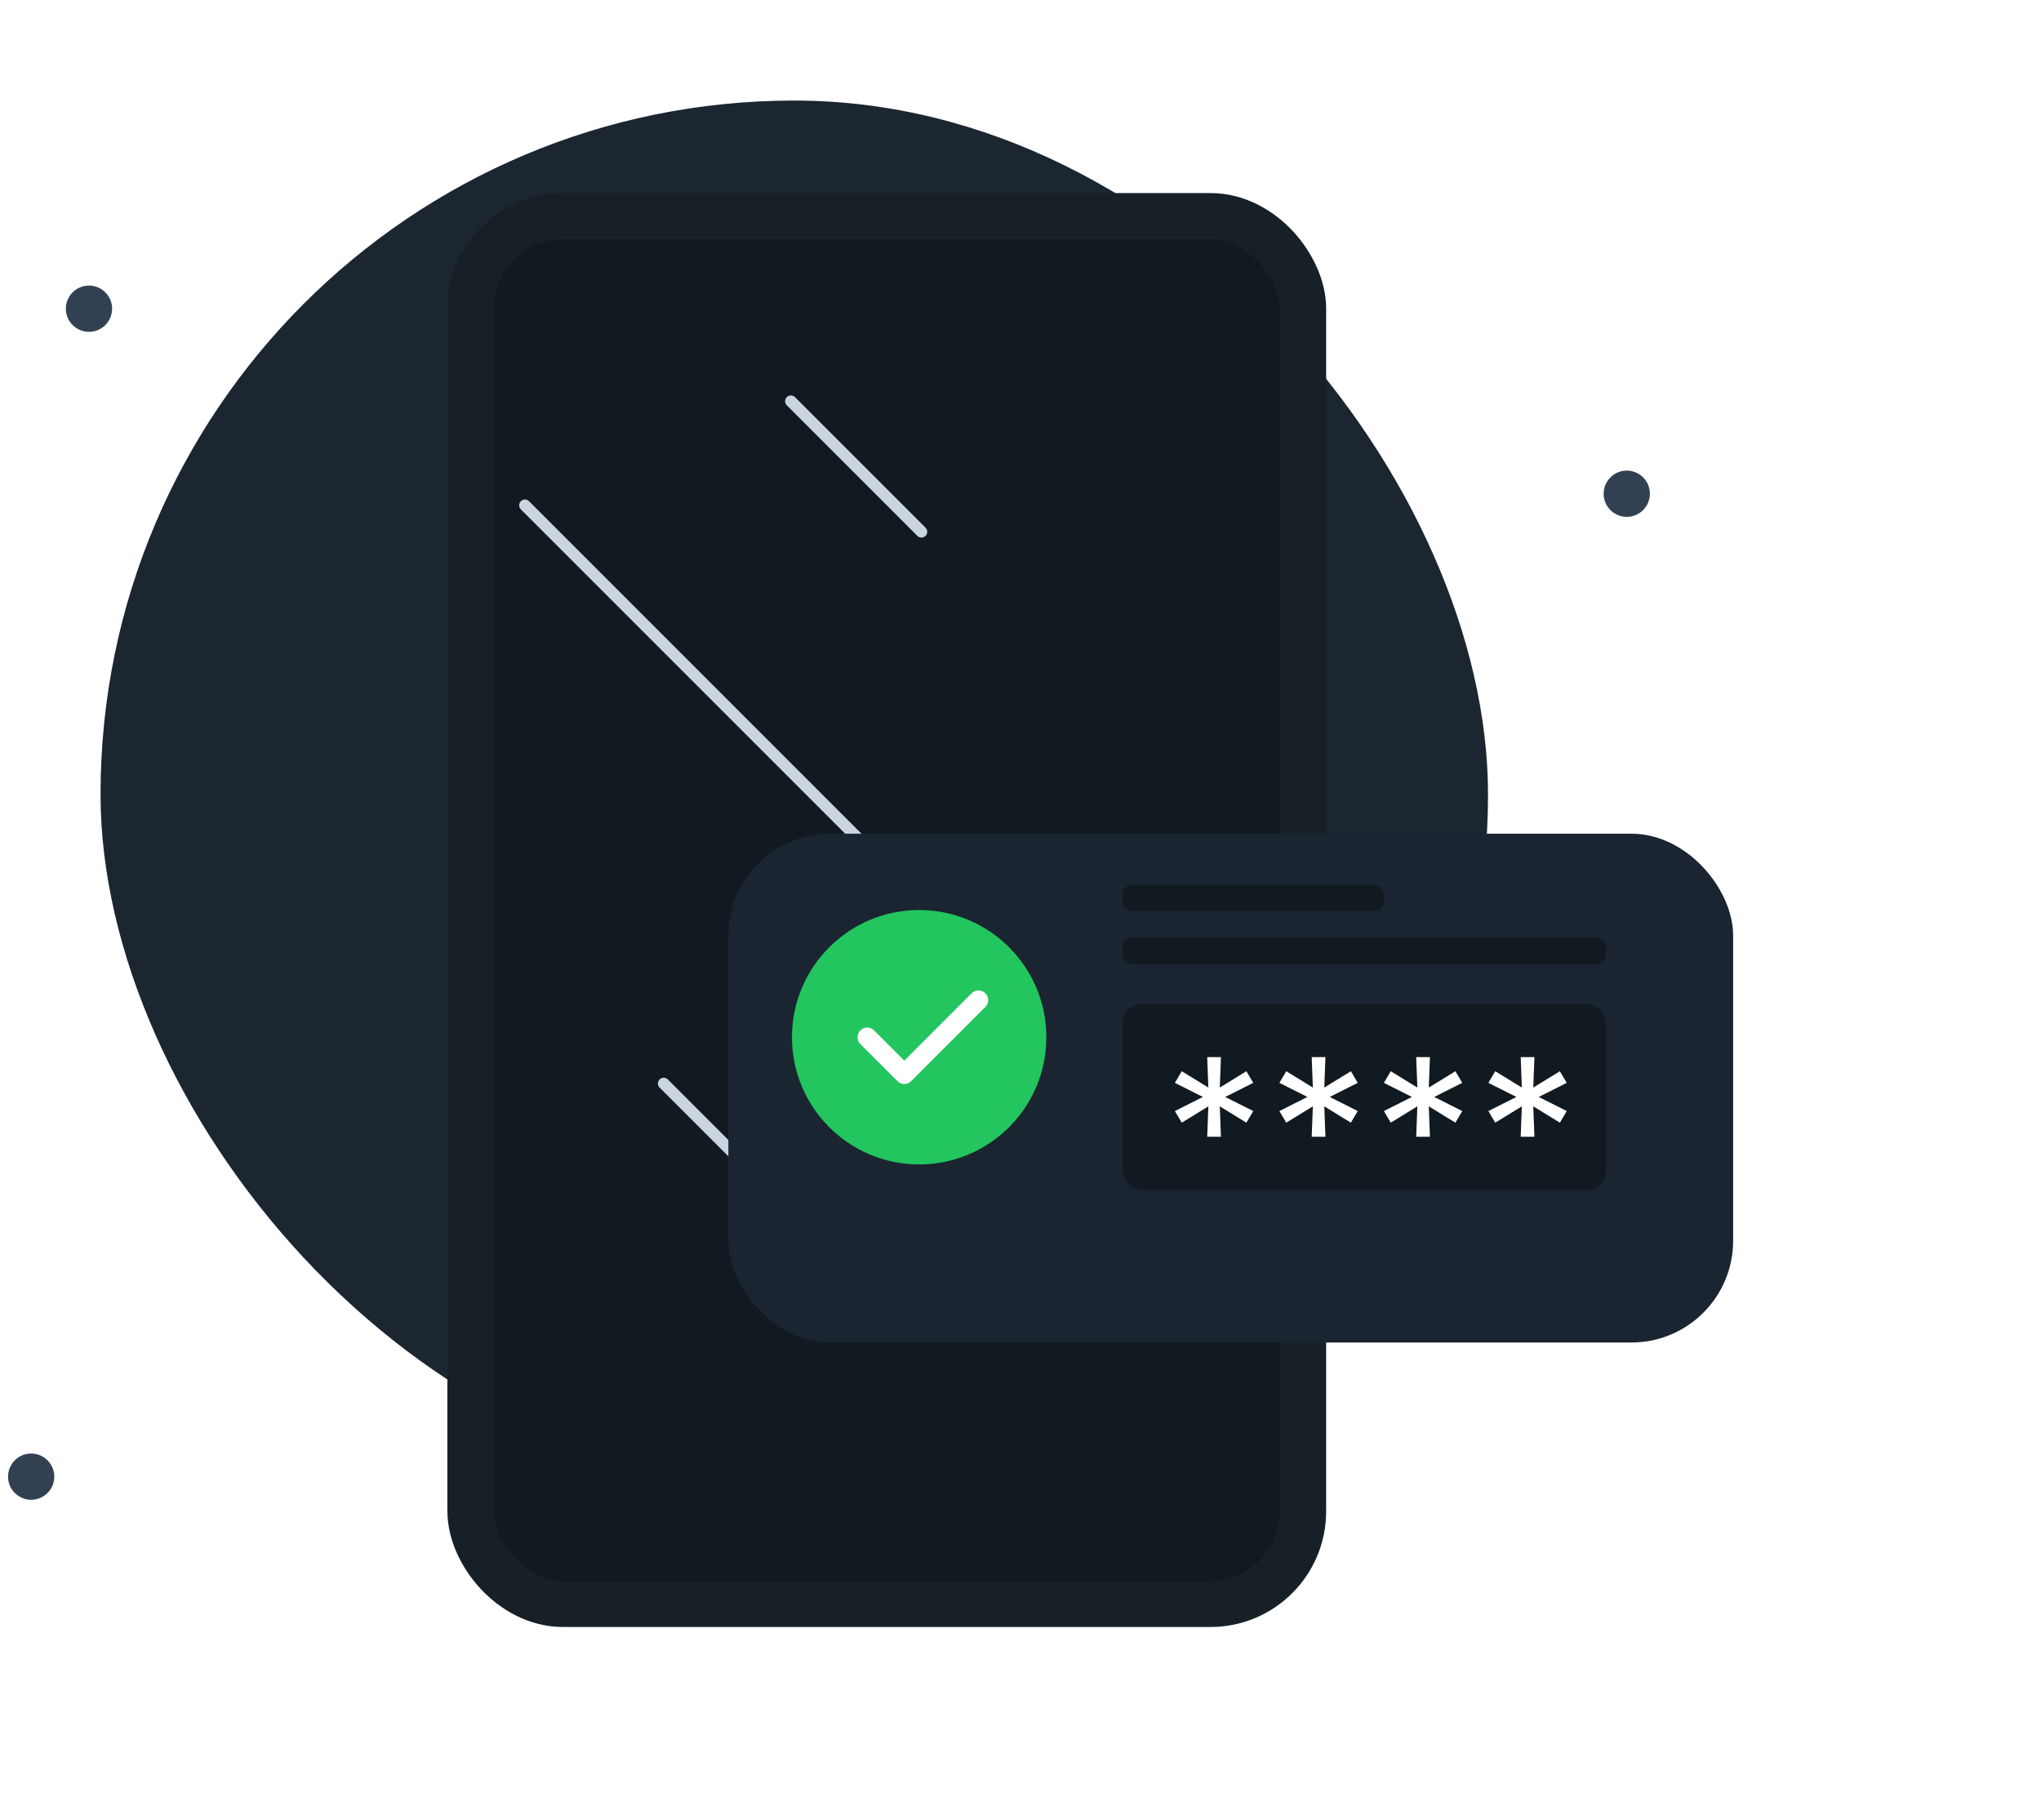 <svg width="203" height="181" viewBox="0 0 203 181" fill="none" xmlns="http://www.w3.org/2000/svg">
<rect x="10" y="10" width="138" height="138" rx="69" fill="#1B2631"/>
<circle cx="8.85" cy="30.7" r="2.3" fill="#324151"/>
<circle cx="161.8" cy="49.1" r="2.3" fill="#324151"/>
<circle cx="3.1" cy="146.85" r="2.3" fill="#324151"/>
<g filter="url(#filter0_d_162_24308)">
<rect x="37.6" y="10" width="82.8" height="138" rx="9.2" fill="#111A20"/>
<rect x="37.6" y="10" width="82.8" height="138" rx="9.2" stroke="#162026" stroke-width="4.6"/>
</g>
<line x1="52.213" y1="50.25" x2="100.85" y2="98.887" stroke="#CBD5E1" stroke-width="1.15" stroke-linecap="round"/>
<line x1="66.013" y1="107.75" x2="74.4" y2="116.137" stroke="#CBD5E1" stroke-width="1.15" stroke-linecap="round"/>
<g filter="url(#filter1_d_162_24308)">
<rect x="69.915" y="77.85" width="99.935" height="50.6" rx="10.12" fill="#1A2531"/>
</g>
<circle cx="91.42" cy="103.15" r="12.65" fill="#22C55E"/>
<path d="M86.254 103.15L89.944 106.839L97.323 99.46" stroke="white" stroke-width="1.924" stroke-linecap="round" stroke-linejoin="round"/>
<rect x="111.659" y="87.97" width="25.984" height="2.64" rx="0.962" fill="#111A20"/>
<rect x="111.659" y="93.251" width="48.07" height="2.64" rx="0.962" fill="#111A20"/>
<rect x="111.659" y="99.85" width="48.07" height="18.48" rx="1.924" fill="#111A20"/>
<path d="M120.07 113.049L120.184 110.024L117.538 111.647L116.855 110.492L119.643 109.089L116.855 107.687L117.538 106.532L120.184 108.154L120.07 105.129H121.436L121.322 108.154L123.968 106.532L124.65 107.687L121.862 109.089L124.65 110.492L123.968 111.647L121.322 110.024L121.436 113.049H120.07Z" fill="white"/>
<path d="M130.464 113.049L130.578 110.024L127.932 111.647L127.249 110.492L130.037 109.089L127.249 107.687L127.932 106.532L130.578 108.154L130.464 105.129H131.829L131.716 108.154L134.361 106.532L135.044 107.687L132.256 109.089L135.044 110.492L134.361 111.647L131.716 110.024L131.829 113.049H130.464Z" fill="white"/>
<path d="M140.858 113.049L140.971 110.024L138.326 111.647L137.643 110.492L140.431 109.089L137.643 107.687L138.326 106.532L140.971 108.154L140.858 105.129H142.223L142.109 108.154L144.755 106.532L145.438 107.687L142.65 109.089L145.438 110.492L144.755 111.647L142.109 110.024L142.223 113.049H140.858Z" fill="white"/>
<path d="M151.25 113.049L151.364 110.024L148.718 111.647L148.035 110.492L150.824 109.089L148.035 107.687L148.718 106.532L151.364 108.154L151.25 105.129H152.616L152.502 108.154L155.148 106.532L155.831 107.687L153.043 109.089L155.831 110.492L155.148 111.647L152.502 110.024L152.616 113.049H151.25Z" fill="white"/>
<line x1="78.663" y1="39.9" x2="91.65" y2="52.887" stroke="#CBD5E1" stroke-width="1.15" stroke-linecap="round"/>
<defs>
<filter id="filter0_d_162_24308" x="26.1" y="0.8" width="124.2" height="179.4" filterUnits="userSpaceOnUse" color-interpolation-filters="sRGB">
<feFlood flood-opacity="0" result="BackgroundImageFix"/>
<feColorMatrix in="SourceAlpha" type="matrix" values="0 0 0 0 0 0 0 0 0 0 0 0 0 0 0 0 0 0 127 0" result="hardAlpha"/>
<feOffset dx="9.2" dy="11.5"/>
<feGaussianBlur stdDeviation="9.2"/>
<feComposite in2="hardAlpha" operator="out"/>
<feColorMatrix type="matrix" values="0 0 0 0 0.059 0 0 0 0 0.09 0 0 0 0 0.165 0 0 0 0.08 0"/>
<feBlend mode="normal" in2="BackgroundImageFix" result="effect1_dropShadow_162_24308"/>
<feBlend mode="normal" in="SourceGraphic" in2="effect1_dropShadow_162_24308" result="shape"/>
</filter>
<filter id="filter1_d_162_24308" x="42.084" y="52.55" width="160.655" height="111.32" filterUnits="userSpaceOnUse" color-interpolation-filters="sRGB">
<feFlood flood-opacity="0" result="BackgroundImageFix"/>
<feColorMatrix in="SourceAlpha" type="matrix" values="0 0 0 0 0 0 0 0 0 0 0 0 0 0 0 0 0 0 127 0" result="hardAlpha"/>
<feOffset dx="2.53" dy="5.06"/>
<feGaussianBlur stdDeviation="15.18"/>
<feComposite in2="hardAlpha" operator="out"/>
<feColorMatrix type="matrix" values="0 0 0 0 0.059 0 0 0 0 0.09 0 0 0 0 0.165 0 0 0 0.08 0"/>
<feBlend mode="normal" in2="BackgroundImageFix" result="effect1_dropShadow_162_24308"/>
<feBlend mode="normal" in="SourceGraphic" in2="effect1_dropShadow_162_24308" result="shape"/>
</filter>
</defs>
</svg>
